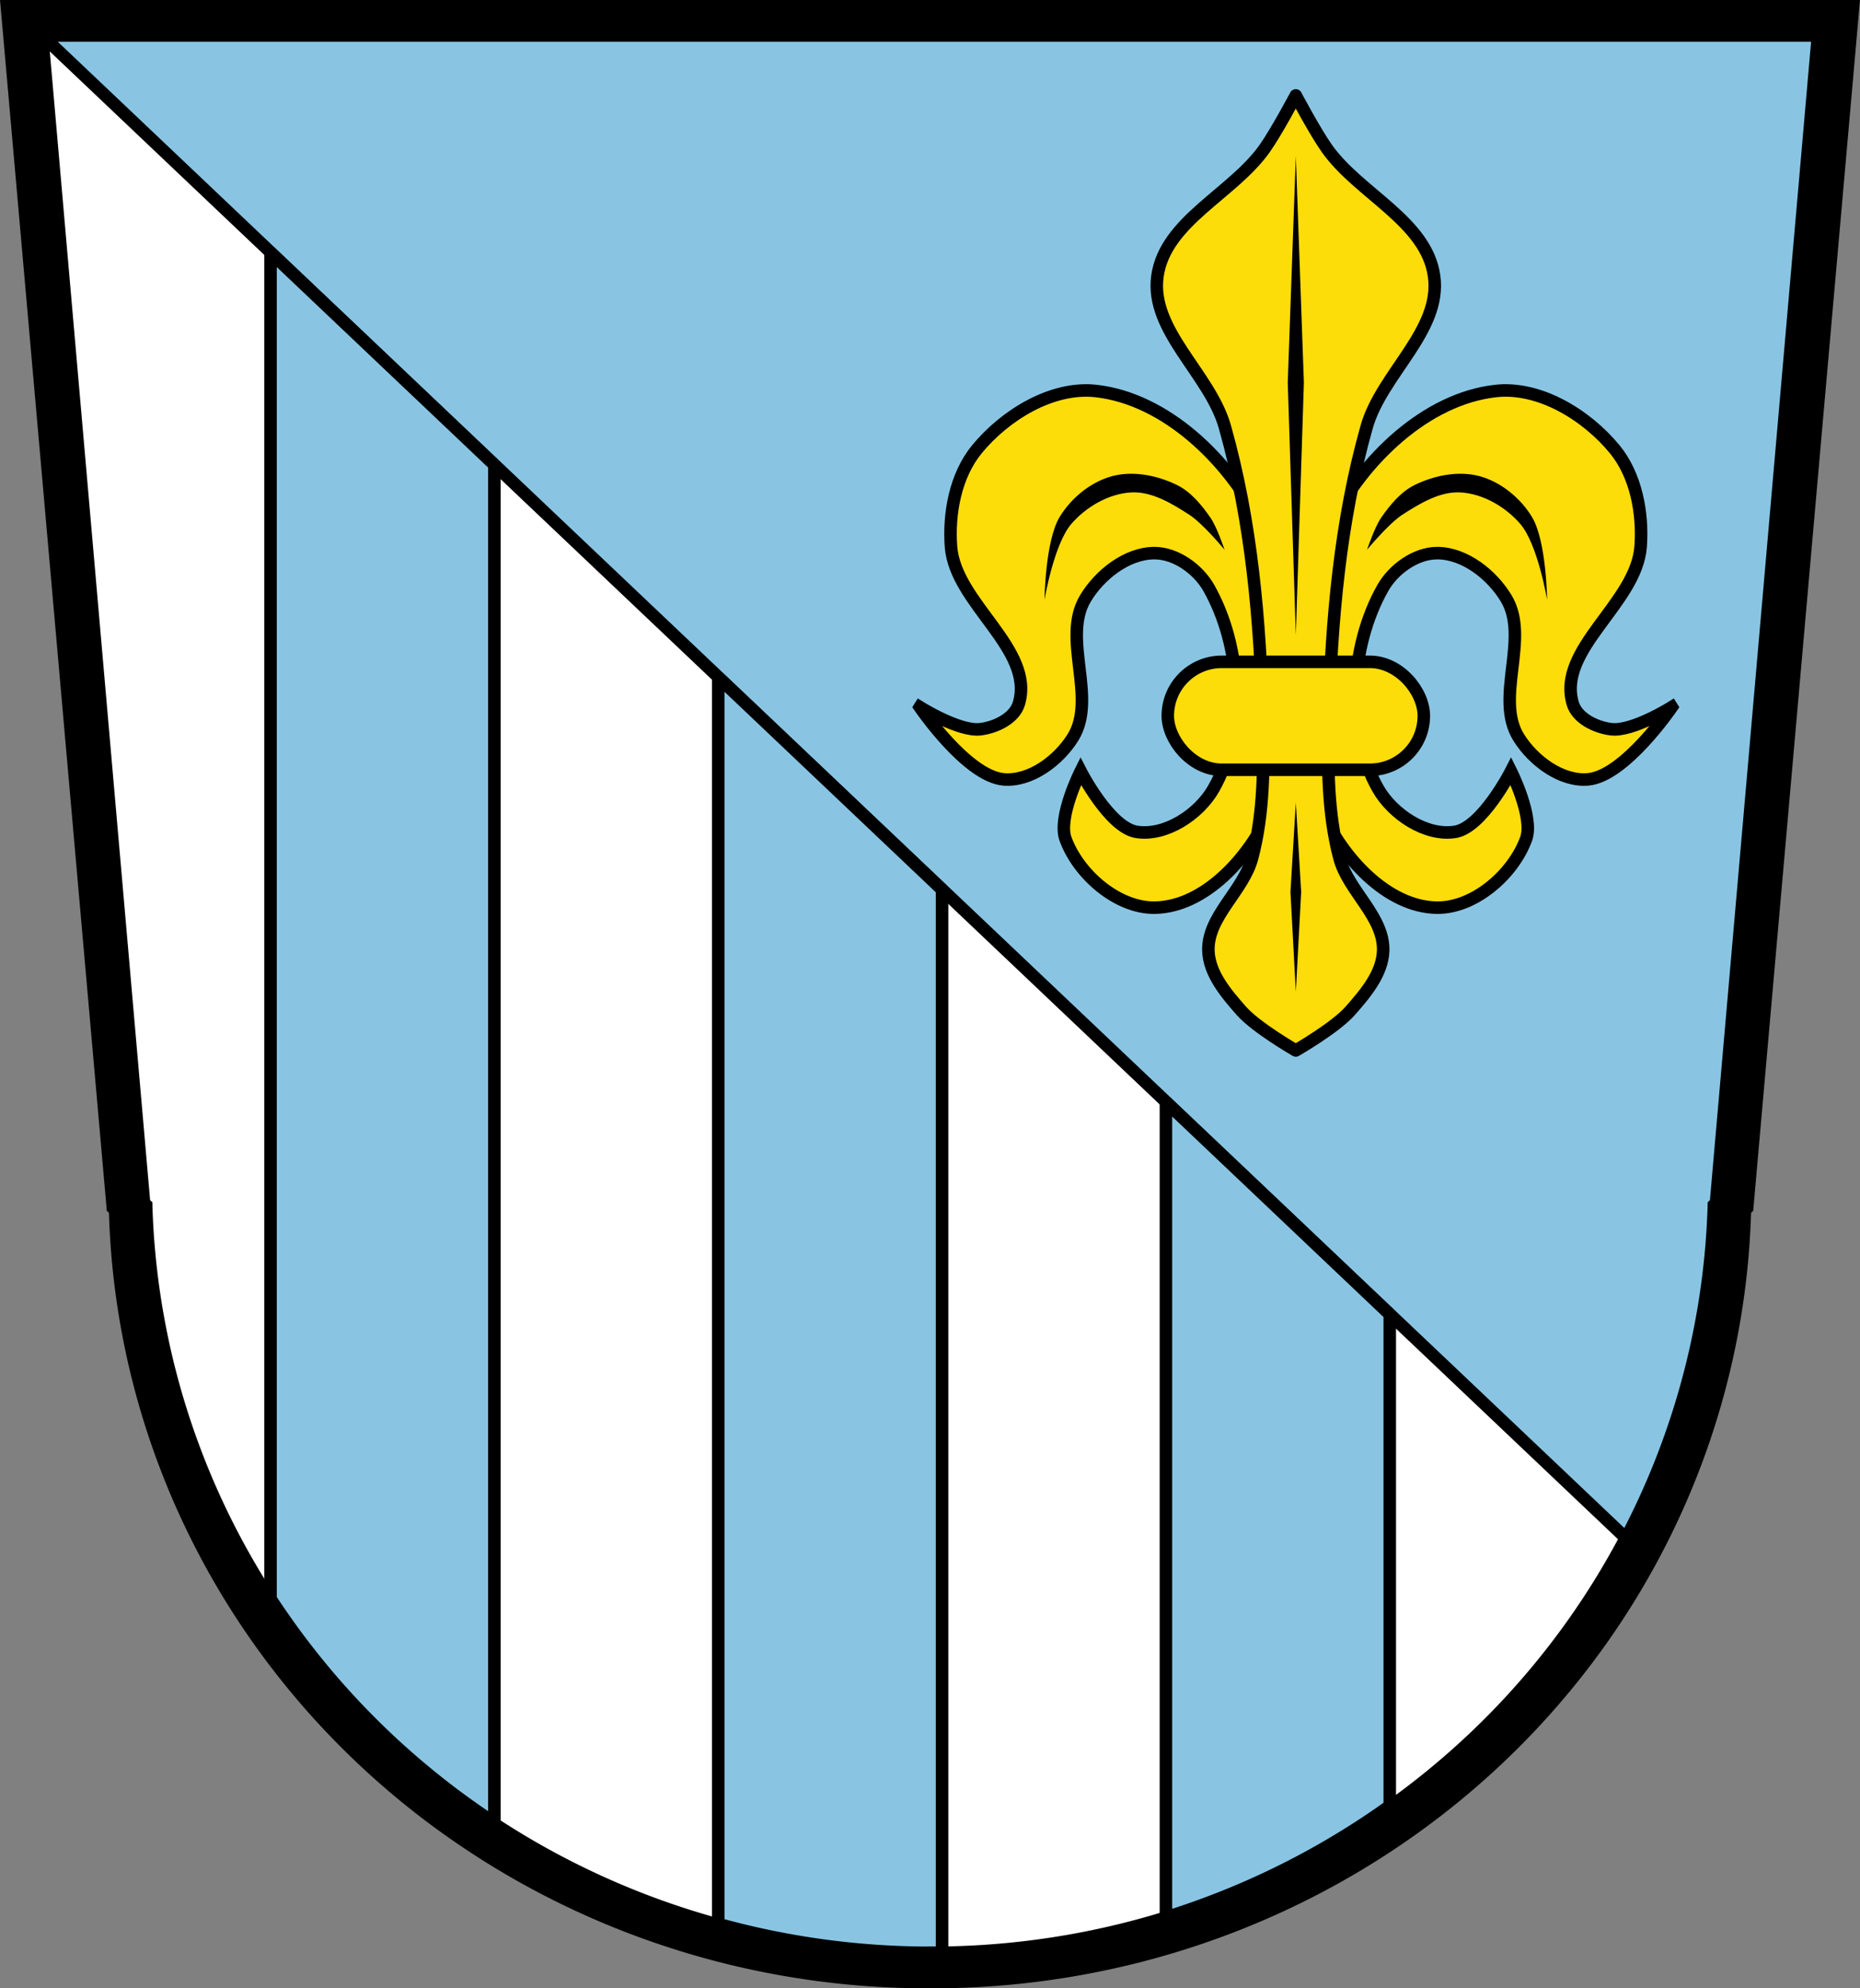<?xml version="1.0" encoding="UTF-8" standalone="no"?>
<svg
   xmlns:dc="http://purl.org/dc/elements/1.1/"
   xmlns:cc="http://creativecommons.org/ns#"
   xmlns:rdf="http://www.w3.org/1999/02/22-rdf-syntax-ns#"
   xmlns:svg="http://www.w3.org/2000/svg"
   xmlns="http://www.w3.org/2000/svg"
   xmlns:sodipodi="http://sodipodi.sourceforge.net/DTD/sodipodi-0.dtd"
   xmlns:inkscape="http://www.inkscape.org/namespaces/inkscape"
   width="742.81"
   height="793.75"
   viewBox="0 0 742.815 793.754"
   version="1.1"
   id="svg883"
   sodipodi:docname="DEU_Teising_COA.svg"
   inkscape:version="0.92.5 (2060ec1f9f, 2020-04-08)">
  <rect x="0" y="0" width="742.815" height="793.754" fill="#808080" stroke="none"/>
  <defs
     id="defs887" />
  <sodipodi:namedview
     pagecolor="#ffffff"
     bordercolor="#666666"
     borderopacity="1"
     objecttolerance="10"
     gridtolerance="10"
     guidetolerance="10"
     inkscape:pageopacity="0"
     inkscape:pageshadow="2"
     inkscape:window-width="1920"
     inkscape:window-height="1046"
     id="namedview885"
     showgrid="false"
     inkscape:zoom="0.999058"
     inkscape:cx="343.87282"
     inkscape:cy="396.87615"
     inkscape:window-x="-11"
     inkscape:window-y="-11"
     inkscape:window-maximized="1"
     inkscape:current-layer="svg883" />
  <path
     style="fill-rule:evenodd"
     d="m 0.007,0 42.648,483.36 0.861,0.804 a 326.979,318.686 0 0 0 326.512,309.588 326.979,318.686 0 0 0 1.381,-0.048 326.979,318.686 0 0 0 1.383,0.048 A 326.979,318.686 0 0 0 699.304,484.164 l 0.861,-0.804 L 742.813,0 h -370.03 -2.764 -370.03"
     id="path853"
     inkscape:connector-curvature="0" />
  <path
     style="fill:#89c5e3;fill-rule:evenodd;stroke:#000000;stroke-width:5;fill-opacity:1"
     inkscape:connector-curvature="0"
     id="path855"
     d="m 16.817,14.18 40.719,466.09 0.823,0.777 a 312.18,307.299 0 0 0 311.734,298.526 312.18,307.299 0 0 0 1.318,-0.046 312.18,307.299 0 0 0 1.32,0.046 A 312.18,307.299 0 0 0 684.466,481.047 l 0.823,-0.777 40.719,-466.09 h -353.28 -2.638 -353.28" />
  <path
     style="fill:#fcdd09;fill-opacity:1;fill-rule:evenodd;stroke:#000000;stroke-width:5"
     inkscape:connector-curvature="0"
     id="path857"
     d="m 367.323,282.26 c 0,0 15.68,9.865 24.21,8.846 6.112,-0.73 13.621,-4.34 15.365,-10.243 6.446,-21.822 -25.426,-39.958 -27.11,-62.65 -0.992,-13.365 1.839,-28.495 10.345,-38.851 11.19,-13.623 29.967,-25.214 47.49,-23.28 27.875,3.076 53.11,27.531 65.65,52.613 17.224,34.443 19.459,80.32 3.725,115.47 -8.103,18.1 -25.802,37.753 -45.629,38.18 -15.05,0.323 -30.714,-13.319 -35.851,-27.47 -3.148,-8.671 6.05,-27 6.05,-27 0,0 11.501,22.492 22.349,24.21 11.598,1.839 24.912,-7.03 30.73,-17.227 13.228,-23.19 11.242,-56.818 -1.862,-80.08 -4.247,-7.54 -13.23,-14.037 -21.883,-13.968 -10.976,0.088 -21.845,8.734 -27.47,18.16 -9.509,15.936 4.86,39.707 -4.965,55.45 -5.699,9.132 -16.901,17.615 -27.627,16.718 -14.695,-1.228 -33.523,-28.867 -33.523,-28.867 z"
     sodipodi:nodetypes="cccaaaccccccccaacccc" />
  <path
     style="fill-rule:evenodd"
     d="m 417.143,239.42 c 0,0 0.243,-23.48 6.05,-33.06 4.578,-7.547 12.377,-13.958 20.897,-16.264 8.378,-2.267 17.998,-0.341 25.808,3.446 5.634,2.732 9.907,7.938 13.483,13.08 2.669,3.836 5.652,12.829 5.652,12.829 0,0 -8.573,-10.426 -14.158,-14.02 -6.981,-4.492 -14.994,-9.36 -23.28,-8.846 -8.939,0.554 -17.894,5.791 -23.746,12.571 -6.991,8.101 -10.709,30.26 -10.709,30.26"
     id="path861"
     inkscape:connector-curvature="0" />
  <path
     d="m 667.673,282.26 c 0,0 -15.68,9.865 -24.21,8.846 -6.112,-0.73 -13.621,-4.34 -15.365,-10.243 -6.446,-21.822 25.426,-39.958 27.11,-62.65 0.992,-13.365 -1.839,-28.495 -10.345,-38.851 -11.19,-13.623 -29.967,-25.214 -47.49,-23.28 -27.875,3.076 -53.11,27.531 -65.65,52.613 -17.224,34.443 -19.459,80.32 -3.725,115.47 8.103,18.1 25.802,37.753 45.629,38.18 15.05,0.323 30.714,-13.319 35.851,-27.47 3.148,-8.671 -6.05,-27 -6.05,-27 0,0 -11.501,22.492 -22.349,24.21 -11.598,1.839 -24.912,-7.03 -30.73,-17.227 -13.228,-23.19 -11.242,-56.818 1.862,-80.08 4.247,-7.54 13.23,-14.037 21.883,-13.968 10.976,0.088 21.845,8.734 27.47,18.16 9.509,15.936 -4.86,39.707 4.965,55.45 5.699,9.132 16.901,17.615 27.627,16.718 14.695,-1.228 33.523,-28.867 33.523,-28.867 z"
     id="path863"
     inkscape:connector-curvature="0"
     style="fill:#fcdd09;fill-opacity:1;fill-rule:evenodd;stroke:#000000;stroke-width:5"
     sodipodi:nodetypes="cccaaaccccccccaacccc" />
  <path
     style="fill-rule:evenodd"
     d="m 617.853,239.42 c 0,0 -0.243,-23.48 -6.05,-33.06 -4.578,-7.547 -12.377,-13.958 -20.897,-16.264 -8.378,-2.267 -17.998,-0.341 -25.808,3.446 -5.634,2.732 -9.907,7.938 -13.483,13.08 -2.669,3.836 -5.652,12.829 -5.652,12.829 0,0 8.573,-10.426 14.158,-14.02 6.981,-4.492 14.994,-9.36 23.28,-8.846 8.939,0.554 17.894,5.791 23.746,12.571 6.991,8.101 10.709,30.26 10.709,30.26"
     id="path865"
     inkscape:connector-curvature="0" />
  <path
     d="m 16.817,14.18 40.721,466.09 0.822,0.777 a 312.18,307.299 0 0 0 311.734,298.527 312.18,307.299 0 0 0 1.318,-0.047 312.18,307.299 0 0 0 1.32,0.047 312.18,307.299 0 0 0 276.537,-165.598 l -632.45,-599.79 h -0.002 z"
     id="path867"
     inkscape:connector-curvature="0"
     style="fill:#ffffff;fill-rule:evenodd;stroke:#000000;stroke-width:5" />
  <path
     d="m 108.043,100.8 v 537.48 a 312.18,307.299 0 0 0 89.396,89.424 v -542.12 l -89.4,-84.78 z m 178.79,169.56 v 497.7 a 312.18,307.299 0 0 0 83.143,11.512 312.18,307.299 0 0 0 1.318,-0.047 312.18,307.299 0 0 0 1.32,0.047 312.18,307.299 0 0 0 3.613,-0.184 v -424.25 l -89.39,-84.78 z m 178.79,169.56 v 325.51 a 312.18,307.299 0 0 0 89.395,-44.459 v -196.27 l -89.39,-84.78 z"
     id="path871"
     inkscape:connector-curvature="0"
     style="fill:#89c5e3;stroke:#000000;stroke-width:5;stroke-linecap:square;stroke-linejoin:round;fill-opacity:1" />
  <path
     d="m 517.493,38.09 c 0,0 -7.683,14.468 -12.393,21.14 -12.804,18.15 -39.78,29.01 -42.857,51.01 -3.046,21.772 20.968,39.04 26.938,60.2 10.637,37.704 14.11,77.38 15.14,116.55 0.489,18.552 0.489,37.571 -4.258,55.51 -3.492,13.196 -17.89,23.393 -17.473,37.04 0.279,9.12 7.14,17.15 13.17,23.998 5.919,6.722 21.729,15.803 21.729,15.803 0,0 15.812,-9.08 21.73,-15.803 6.03,-6.848 12.889,-14.878 13.168,-23.998 0.417,-13.644 -13.979,-23.841 -17.471,-37.04 -4.747,-17.941 -4.747,-36.96 -4.258,-55.51 1.032,-39.16 4.507,-78.84 15.14,-116.55 5.969,-21.16 29.984,-38.427 26.938,-60.2 -3.077,-21.993 -30.05,-32.863 -42.857,-51.01 -4.71,-6.675 -12.395,-21.14 -12.395,-21.14 z"
     id="path873"
     inkscape:connector-curvature="0"
     style="fill:#fcdd09;fill-rule:evenodd;stroke:#000000;stroke-width:5;stroke-miterlimit:4;stroke-dasharray:none;stroke-linecap:round;stroke-linejoin:round;fill-opacity:1" />
  <path
     style="fill-rule:evenodd"
     inkscape:connector-curvature="0"
     id="path877"
     d="m 517.503,62.35 -3.223,90.36 3.223,100.76 3.221,-100.76 -3.221,-90.36 m 0,258.07 -2.141,35.684 2.141,39.791 2.139,-39.791 -2.139,-35.684" />
  <rect
     style="fill:#fcdd09;stroke:#000000;stroke-width:5;stroke-linecap:square;stroke-linejoin:round;fill-opacity:1"
     id="rect879"
     ry="21.545"
     rx="21.547"
     y="264.21"
     x="466.373"
     height="43.09"
     width="102.25" />
</svg>
